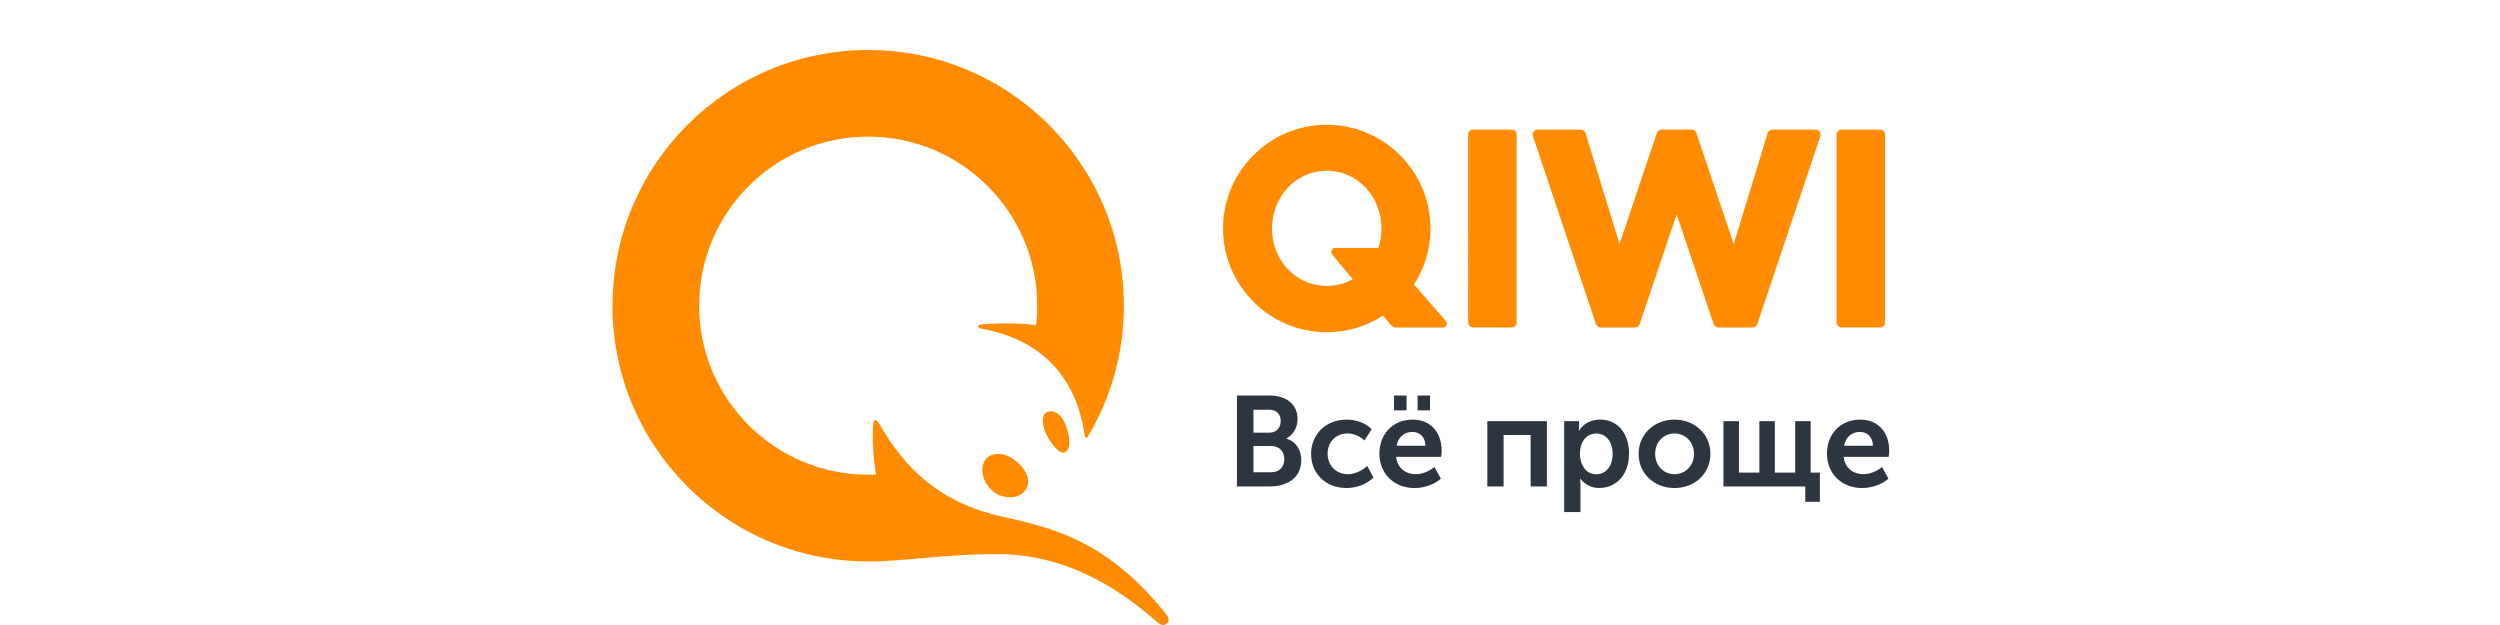 <svg xmlns="http://www.w3.org/2000/svg" viewBox="0 0 200 50">
	<path fill="#2D3540" d="M98.957 31.64h2.591c1.323 0 2.256.678 2.256 1.875 0 .678-.327 1.26-.883 1.557v.021c.8.235 1.18.975 1.18 1.712 0 1.456-1.168 2.11-2.511 2.11h-2.634v-7.276zm2.6 2.972c.574 0 .901-.41.901-.933s-.318-.901-.922-.901h-1.26v1.834h1.281zm.134 3.168c.677 0 1.055-.44 1.055-1.055 0-.603-.389-1.046-1.055-1.046h-1.415v2.101h1.415zm6.036-4.211c.707 0 1.507.235 2.009.779l-.585.892c-.327-.327-.841-.565-1.353-.565-.963 0-1.59.728-1.59 1.62 0 .883.624 1.641 1.629 1.641.553 0 1.147-.288 1.537-.666l.502.921c-.493.523-1.311.85-2.152.85-1.733 0-2.838-1.219-2.838-2.737.003-1.486 1.111-2.734 2.841-2.734zm5.29 0c1.495 0 2.316 1.097 2.316 2.479 0 .164-.021.339-.042.502h-3.596c.083.912.778 1.385 1.569 1.385.532 0 1.076-.235 1.495-.574l.511.933c-.532.472-1.352.749-2.101.749-1.733 0-2.818-1.251-2.818-2.737.003-1.611 1.1-2.737 2.666-2.737zm-1.495-1.929h1.005v1.189h-1.005v-1.189zm2.512 4.018c-.009-.699-.461-1.106-1.046-1.106-.666 0-1.139.44-1.261 1.106h2.307zm-.627-4.018h.995v1.189h-.995v-1.189zm5.578 2.051h4.767v5.228h-1.301v-4.119h-2.164v4.119h-1.302v-5.228zm6.152 0h1.189v.389c0 .196-.021.368-.021.368h.021c.339-.565.975-.883 1.682-.883 1.415 0 2.316 1.117 2.316 2.737 0 1.661-1.014 2.737-2.39 2.737-.594 0-1.138-.268-1.507-.737h-.021s.03.184.03.452v2.214h-1.302v-7.279h.003zm2.562 4.253c.717 0 1.311-.586 1.311-1.62 0-.993-.532-1.641-1.293-1.641-.686 0-1.322.493-1.322 1.649.003.811.454 1.611 1.304 1.611zm6.254-4.375c1.599 0 2.879 1.138 2.879 2.737 0 1.608-1.28 2.737-2.871 2.737-1.59 0-2.871-1.126-2.871-2.737.003-1.602 1.284-2.737 2.863-2.737zm.008 4.366c.85 0 1.558-.657 1.558-1.629 0-.963-.708-1.629-1.558-1.629-.85 0-1.548.666-1.548 1.629.003.972.698 1.629 1.548 1.629zm3.918-4.244h1.239v4.119h1.629v-4.119h1.239v4.119h1.629v-4.119h1.239v4.119h.737v2.336h-1.168v-1.23h-6.55v-5.225h.006zm10.943-.122c1.495 0 2.315 1.097 2.315 2.479 0 .164-.021.339-.042.502H147.5c.083.912.779 1.385 1.569 1.385.532 0 1.076-.235 1.495-.574l.512.933c-.532.472-1.353.749-2.102.749-1.732 0-2.817-1.251-2.817-2.737 0-1.611 1.097-2.737 2.666-2.737zm1.013 2.089c-.009-.699-.46-1.106-1.046-1.106-.666 0-1.138.44-1.26 1.106h2.306z"/>
	<path fill="#FF8C00" d="M121.331 10.773v15.018c0 .226-.181.407-.407.407h-3.067c-.226 0-.407-.181-.407-.407V10.773c0-.226.181-.407.407-.407h3.067c.226 0 .407.181.407.407zm23.904-.407h-3.432c-.179 0-.339.116-.39.285l-2.716 8.875-2.984-8.883c-.057-.167-.211-.276-.386-.276h-2.396c-.175 0-.333.113-.386.276l-2.984 8.883-2.717-8.875c-.053-.169-.211-.285-.389-.285h-3.433c-.131 0-.255.062-.33.169-.077.104-.098.241-.056.365l5.04 15.024c.057.166.211.276.387.276h2.725c.176 0 .333-.113.387-.276l2.957-8.777 2.957 8.777c.056.166.211.276.386.276h2.726c.175 0 .333-.113.386-.276l5.041-15.024c.041-.122.021-.259-.057-.365-.08-.107-.205-.169-.336-.169zm5.163 0h-3.067c-.226 0-.407.181-.407.407v15.018c0 .226.181.407.407.407h3.067c.226 0 .407-.181.407-.407V10.773c0-.226-.181-.407-.407-.407zm-34.726 15.318c.179.199.033.517-.237.517h-3.76c-.152 0-.297-.068-.395-.187l-.636-.767c-1.299.841-2.845 1.331-4.503 1.331-4.577 0-8.298-3.724-8.298-8.298s3.724-8.298 8.298-8.298c4.577 0 8.298 3.724 8.298 8.298 0 1.649-.485 3.186-1.32 4.479l2.553 2.925zm-7.451-3.347l-1.646-1.979c-.173-.208-.024-.523.244-.523h3.444c.164-.487.256-1.01.256-1.552 0-2.482-1.846-4.619-4.381-4.619s-4.381 2.14-4.381 4.619 1.846 4.589 4.381 4.589c.773 0 1.474-.196 2.083-.535zM85.512 34.948c.134.898-.149 1.269-.434 1.269-.309 0-.701-.363-1.159-1.082-.455-.707-.618-1.519-.395-1.932.149-.271.461-.389.853-.241.758.288 1.055 1.45 1.135 1.985zm-4.199 1.956c.909.77 1.186 1.685.704 2.33-.267.354-.701.55-1.222.55-.511 0-1.031-.19-1.391-.505-.826-.722-1.07-1.896-.529-2.562.211-.262.553-.404.966-.404.499 0 1.022.211 1.471.591zm-1.522 7.427c3.92 0 8.173 1.343 12.881 5.516.472.419 1.1-.101.69-.621-4.628-5.843-8.907-6.955-13.175-7.894-5.219-1.15-7.906-4.087-9.778-7.314-.371-.642-.538-.529-.574.297-.042 1.008.03 2.345.256 3.656-.211.009-.422.006-.636.006-7.469 0-13.523-6.054-13.523-13.523s6.054-13.523 13.523-13.523 13.523 6.054 13.523 13.523c0 .532-.027 1.058-.086 1.572-.987-.178-2.93-.199-4.295-.08-.514.045-.44.282-.053.354 4.47.808 7.54 3.578 8.245 8.604.015.116.166.152.226.051 1.84-3.07 2.895-6.66 2.895-10.5C89.913 13.16 80.754 4 69.457 4 58.16 4 49 13.16 49 24.457c0 11.297 9.16 20.457 20.457 20.457 2.996 0 5.971-.583 10.334-.583z"/>
</svg>
